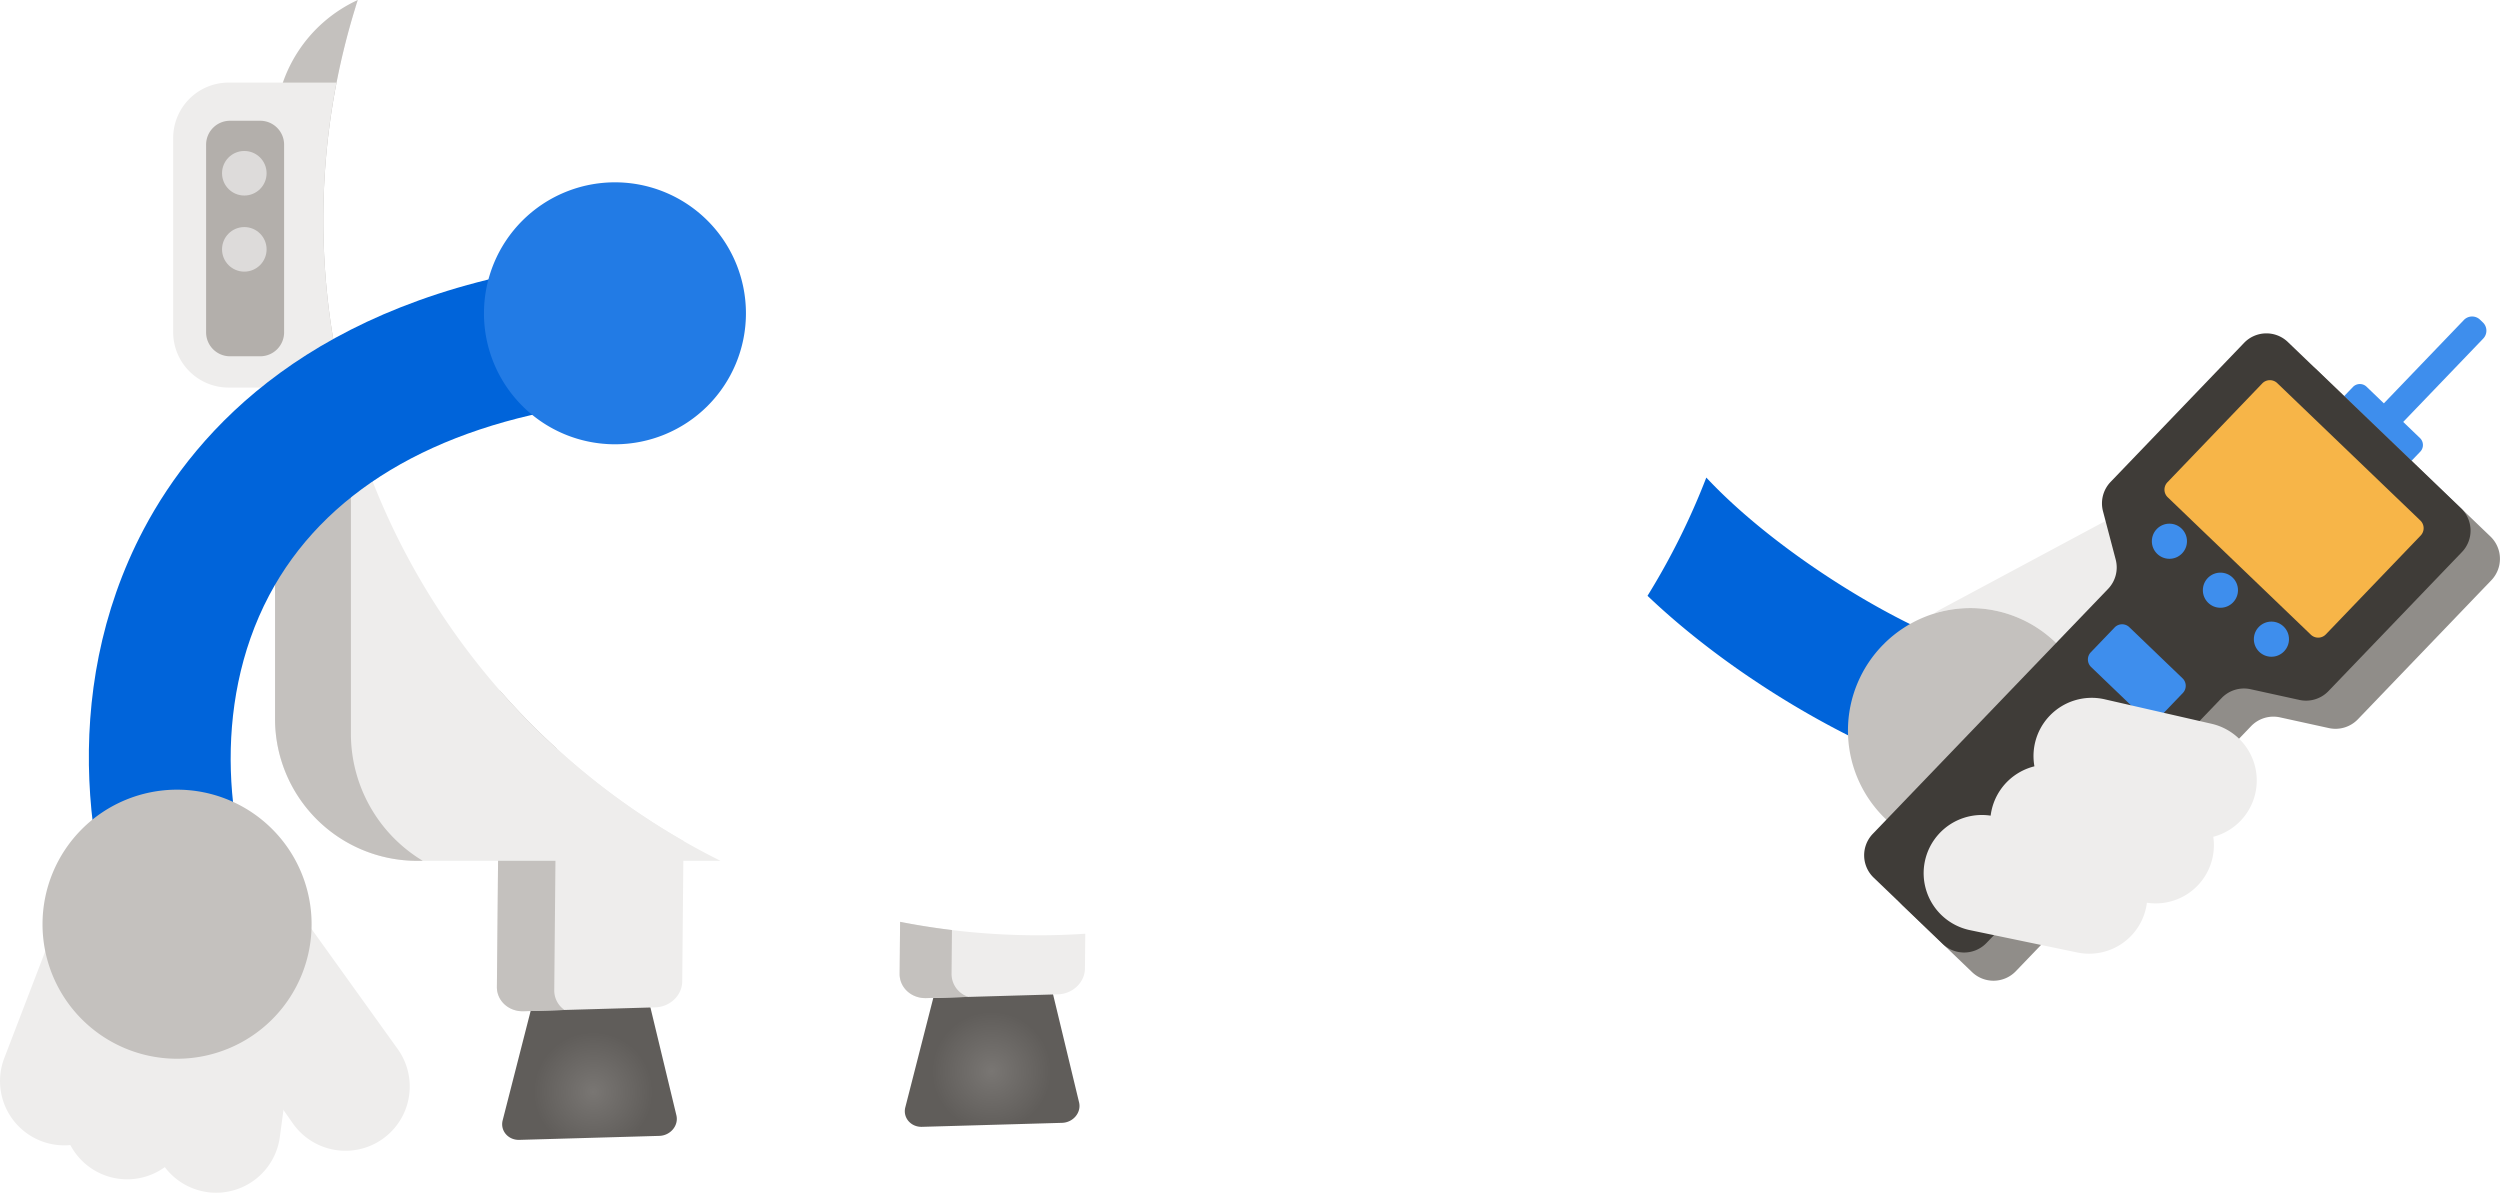 <svg xmlns="http://www.w3.org/2000/svg" xmlns:xlink="http://www.w3.org/1999/xlink" viewBox="0 0 1315.1 627.4"><defs><radialGradient id="radial-gradient" cx="4441.85" cy="1486.71" r="50.75" gradientTransform="matrix(0.69, -0.72, -0.72, -0.69, -1472.8, 4787.51)" gradientUnits="userSpaceOnUse"><stop offset="0" stop-color="#797673"/><stop offset="0.62" stop-color="#605d5a"/></radialGradient><radialGradient id="radial-gradient-2" cx="4288.68" cy="1630.98" r="50.75" xlink:href="#radial-gradient"/></defs><g id="Layer_2" data-name="Layer 2"><g id="Layer_1-2" data-name="Layer 1"><g id="asset"><path d="M1146.11,288.16a30.5,30.5,0,0,0-41.43-12.56l-83.6,44.8a31.33,31.33,0,0,0-3.75,2.38,64.51,64.51,0,0,1,74.82,29l41.4-22.18A30.66,30.66,0,0,0,1146.11,288.16Z" fill="#eeedec"/><path d="M897.59,251.22a375.12,375.12,0,0,1-30.93,62.2c57.46,54.73,142.1,97.29,186.92,100.93l5.55-67.64C1020.78,343.55,940.08,296.73,897.59,251.22Z" fill="#0064da"/><path d="M1036.54,448.76a64.44,64.44,0,1,0-64.44-64.44A64.45,64.45,0,0,0,1036.54,448.76Z" fill="#c4c1be"/><path d="M1273,230.43l-28.1-27a5.07,5.07,0,0,0-7.18.15l-8.08,8.41a5.07,5.07,0,0,0,.15,7.18l28.1,27a5.07,5.07,0,0,0,7.18-.15l8.08-8.41A5.08,5.08,0,0,0,1273,230.43Z" fill="#3e8eed"/><path d="M1310.08,282.23l-91.17-87.53a16.29,16.29,0,0,0-23.05.47l-70.22,73.15a16.31,16.31,0,0,0-4,15.43l6.68,25.41a16.31,16.31,0,0,1-4,15.43L1000.57,453.47a16.29,16.29,0,0,0,.47,23l36.33,34.88a16.29,16.29,0,0,0,23.05-.47l123.73-128.88a16.29,16.29,0,0,1,15.26-4.63l25.67,5.63a16.31,16.31,0,0,0,15.26-4.63l70.22-73.15A16.29,16.29,0,0,0,1310.08,282.23Z" fill="#908d89"/><path d="M1294.65,267.42l-91.17-87.53a16.29,16.29,0,0,0-23,.47l-70.22,73.15a16.31,16.31,0,0,0-4,15.43l6.68,25.41a16.31,16.31,0,0,1-4,15.43L985.14,438.66a16.29,16.29,0,0,0,.47,23l36.33,34.88a16.29,16.29,0,0,0,23-.47l123.73-128.88a16.29,16.29,0,0,1,15.26-4.63l25.66,5.63a16.31,16.31,0,0,0,15.26-4.63l70.22-73.15A16.28,16.28,0,0,0,1294.65,267.42Z" fill="#3f3c38"/><path d="M1215.6,333.87l-75.29-72.28a5.58,5.58,0,0,1-.16-7.89l49.88-52a5.58,5.58,0,0,1,7.89-.16l75.29,72.28a5.58,5.58,0,0,1,.16,7.89l-49.89,52A5.57,5.57,0,0,1,1215.6,333.87Z" fill="#f7b548"/><circle cx="1141.2" cy="284.71" r="9.24" fill="#3e8eed"/><circle cx="1168.03" cy="310.47" r="9.24" fill="#3e8eed"/><circle cx="1194.86" cy="336.23" r="9.24" fill="#3e8eed"/><path d="M1128,377.76l-28-26.89a5.48,5.48,0,0,1-.16-7.74l12.52-13.05a5.48,5.48,0,0,1,7.74-.16l28,26.89a5.48,5.48,0,0,1,.16,7.74l-12.52,13.05A5.48,5.48,0,0,1,1128,377.76Z" fill="#3e8eed"/><path d="M1306.11,169.63l-1.53-1.47a6,6,0,0,0-8.48.17l-43.49,45.3a6,6,0,0,0,.17,8.48l1.53,1.47a6,6,0,0,0,8.48-.17l43.48-45.3A6,6,0,0,0,1306.11,169.63Z" fill="#3e8eed"/><path d="M1163.58,380.78l-56.21-12.87a30.61,30.61,0,0,0-14.1,59.58l56.21,12.87a30.61,30.61,0,0,0,14.1-59.58Z" fill="#eeedec"/><path d="M1141.73,415l-56.45-11.78A30.61,30.61,0,1,0,1072.34,463l56.45,11.78A30.61,30.61,0,0,0,1141.73,415Z" fill="#eeedec"/><path d="M1105.45,441.19,1049,429.41a30.61,30.61,0,1,0-12.94,59.84L1092.51,501a30.61,30.61,0,0,0,12.94-59.84Z" fill="#eeedec"/><path d="M558.67,590.66,485,592.76c-5.87.17-10.16-4.85-8.77-10.27l15.38-60.14a9.46,9.46,0,0,1,8.93-6.88l44-1.26a8.61,8.61,0,0,1,8.81,6.37l14.28,59.29C568.93,585.22,564.54,590.49,558.67,590.66Z" fill="url(#radial-gradient)"/><path d="M346.82,597.52l-73.63,2.1c-5.87.17-10.16-4.85-8.77-10.27l15.38-60.14a9.46,9.46,0,0,1,8.93-6.88l44-1.26a8.61,8.61,0,0,1,8.81,6.37l14.28,59.29C357.08,592.08,352.69,597.35,346.82,597.52Z" fill="url(#radial-gradient-2)"/><path d="M262.84,363.09l-1.45,156c-.07,7.3,6.17,13,13.93,12.82l69.39-2c7.76-.22,14.1-6.32,14.17-13.62l.68-73.9A377.8,377.8,0,0,1,262.84,363.09Z" fill="#eeedec"/><path d="M291.56,521l1.18-127.31a378,378,0,0,1-29.9-30.54l-1.45,156c-.07,7.3,6.17,13,13.93,12.82L297,531.3A12.4,12.4,0,0,1,291.56,521Z" fill="#c4c1be"/><path d="M170.08,115.69A375.92,375.92,0,0,1,187,3.7a74.72,74.72,0,0,0-42.34,67.35V378.11a74.71,74.71,0,0,0,74.71,74.71H379C255.17,391.22,170.08,263.39,170.08,115.69Z" fill="#eeedec"/><path d="M184.59,385.9V219.5A378.6,378.6,0,0,1,188.21,0a74.68,74.68,0,0,0-43.52,67.87V378.11a74.71,74.71,0,0,0,74.71,74.71h3A78.08,78.08,0,0,1,184.59,385.9Z" fill="#c4c1be"/><path d="M170.08,115.69A378.68,378.68,0,0,1,177,43.45q-.6,0-1.2,0H120.25A29.15,29.15,0,0,0,91.1,72.57V174.73a29.15,29.15,0,0,0,29.15,29.15h55.56a28.79,28.79,0,0,0,4.58-.36A377.73,377.73,0,0,1,170.08,115.69Z" fill="#eeedec"/><path d="M136.87,187.42H121a12.58,12.58,0,0,1-12.58-12.58V76.1A12.58,12.58,0,0,1,121,63.52h15.86A12.58,12.58,0,0,1,149.45,76.1v98.74A12.58,12.58,0,0,1,136.87,187.42Z" fill="#b3afab"/><circle cx="128.52" cy="91.14" r="11.72" fill="#dddbda"/><circle cx="128.52" cy="131.17" r="11.72" fill="#dddbda"/><path d="M546.37,492a377.92,377.92,0,0,1-72.88-7.06l-.25,27.3c-.07,7.3,6.17,13,13.93,12.82l69.39-2c7.76-.22,14.1-6.32,14.17-13.62l.17-18.26Q558.73,492,546.37,492Z" fill="#eeedec"/><path d="M500.56,512.33l.21-23.09q-13.8-1.67-27.28-4.32l-.25,27.3c-.07,7.3,6.17,13,13.93,12.82l22.3-.64A12.62,12.62,0,0,1,500.56,512.33Z" fill="#c4c1be"/><path d="M114,533.8l40.18,57.34a33.81,33.81,0,1,0,55.1-39.2l-49.73-69.3Z" fill="#eeedec"/><path d="M44.65,512.1,33.53,581.26a33.79,33.79,0,1,0,66.8,10.23l11.38-70.88Z" fill="#eeedec"/><path d="M89.51,519.91l-9.34,69.42a33.8,33.8,0,0,0,67.06,8.57l9.6-71.2Z" fill="#eeedec"/><path d="M27.26,491.43,2.17,556.82a33.8,33.8,0,0,0,63.3,23.75L91.2,513.51Z" fill="#eeedec"/><path d="M73.82,520c-27.91-57-44.21-154.45,1.78-241.6,28-52.92,89.19-120,222.28-139.29l10.69,73.79c-80.8,11.7-138.52,46.39-167,100.32-30.84,58.41-22.59,129.43-.78,174Z" fill="#0064da"/><path d="M323.49,233.71a68.9,68.9,0,1,0-68.9-68.9A68.89,68.89,0,0,0,323.49,233.71Z" fill="#227be5"/><path d="M93.14,556.94a70.77,70.77,0,1,0-70.77-70.77A70.76,70.76,0,0,0,93.14,556.94Z" fill="#c4c1be"/></g></g></g></svg>